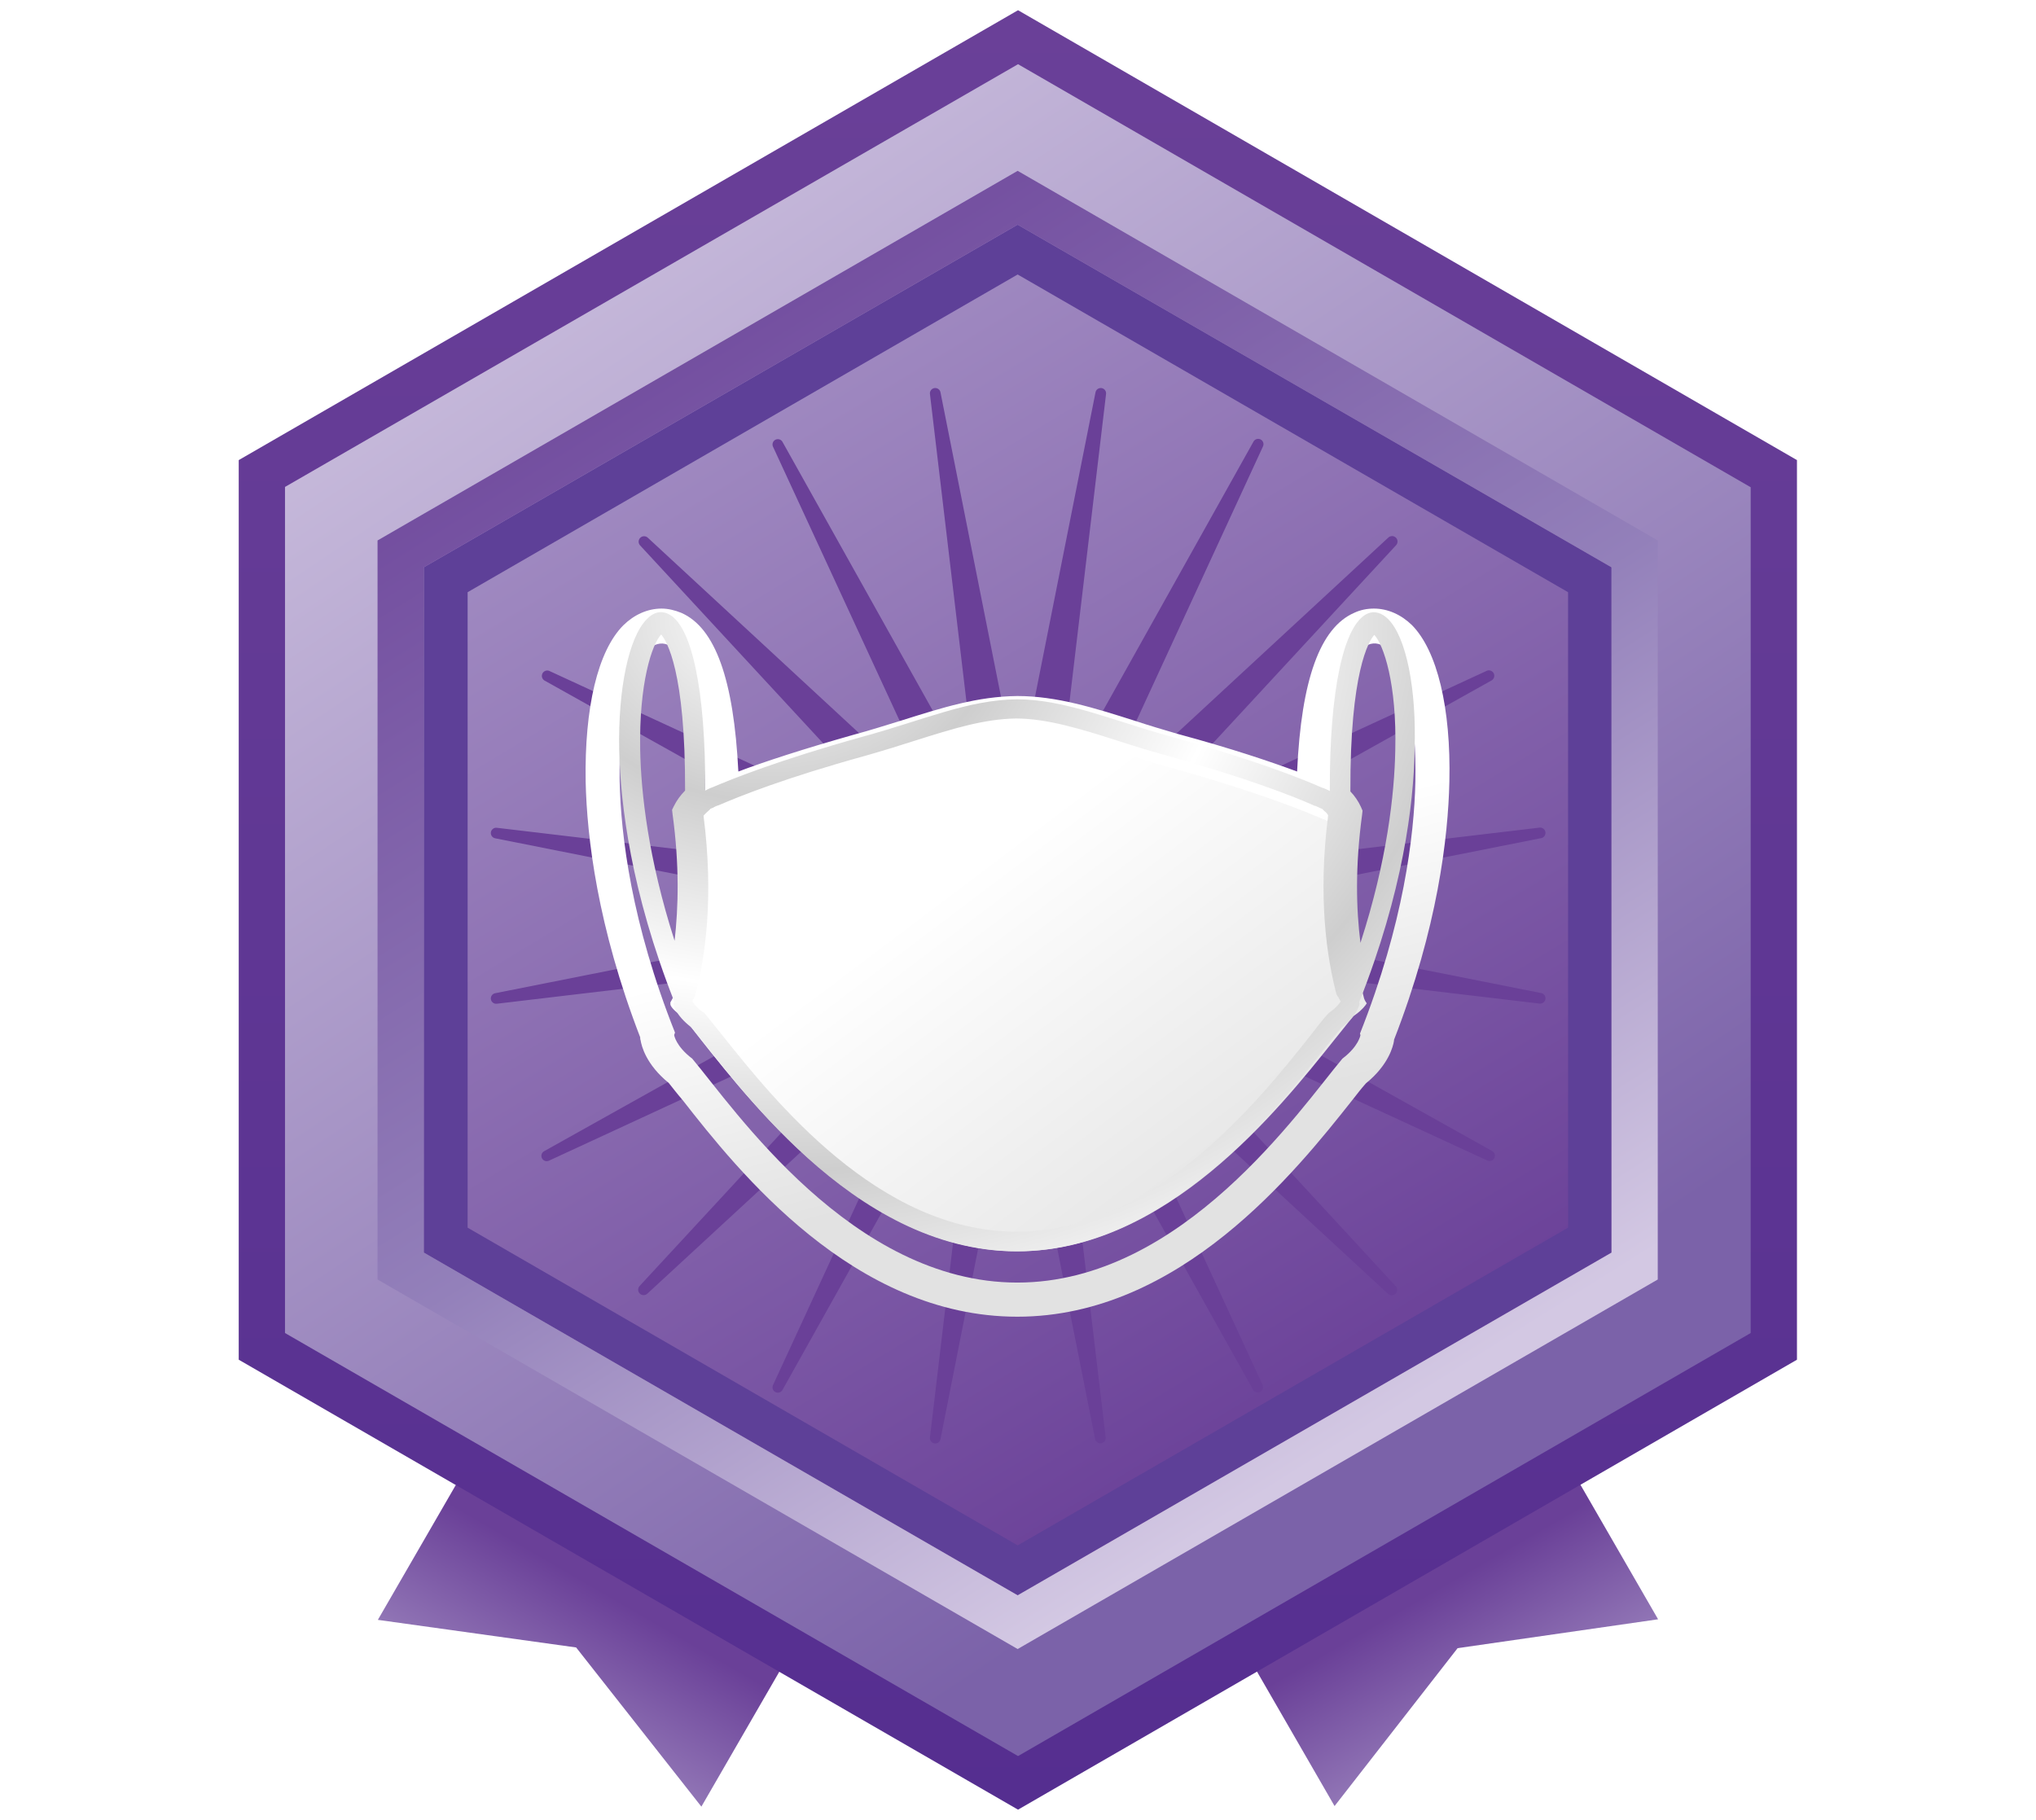 <svg width="264" height="236" viewBox="0 0 264 236" fill="none" xmlns="http://www.w3.org/2000/svg">
<g clip-path="url(#clip0)">
<path d="M59.225 192.362L48.995 210.062L74.705 213.642L90.945 234.282L101.175 216.572L59.225 192.362Z" fill="url(#paint0_linear)"/>
<path d="M162.833 216.498L173.047 234.208L189.002 213.732L214.997 209.988L204.775 192.274L162.833 216.498Z" fill="url(#paint1_linear)"/>
<path d="M45.785 68.225V167.785L132.005 217.555L218.215 167.785V68.225L132.005 18.445L45.785 68.225Z" fill="url(#paint2_linear)"/>
<path d="M132.675 98.065L142.045 50.905C142.073 50.723 142.172 50.56 142.32 50.451C142.468 50.343 142.653 50.297 142.835 50.325C143.017 50.353 143.18 50.452 143.289 50.6C143.397 50.748 143.443 50.933 143.415 51.115L137.745 98.865C137.73 99.023 137.77 99.182 137.858 99.315C137.945 99.448 138.075 99.546 138.227 99.595C138.378 99.644 138.542 99.64 138.69 99.584C138.839 99.527 138.964 99.422 139.045 99.285L162.525 57.285C162.566 57.204 162.623 57.132 162.692 57.074C162.761 57.015 162.841 56.97 162.928 56.942C163.014 56.914 163.105 56.904 163.196 56.911C163.286 56.919 163.374 56.944 163.455 56.985C163.536 57.026 163.608 57.083 163.666 57.152C163.725 57.221 163.77 57.301 163.798 57.388C163.825 57.474 163.836 57.565 163.829 57.656C163.821 57.746 163.796 57.834 163.755 57.915L143.615 101.575C143.543 101.721 143.525 101.888 143.564 102.046C143.602 102.204 143.696 102.343 143.828 102.439C143.959 102.534 144.121 102.58 144.283 102.569C144.445 102.557 144.598 102.488 144.715 102.375L180.005 69.725C180.138 69.592 180.317 69.518 180.505 69.518C180.692 69.518 180.872 69.592 181.005 69.725C181.138 69.858 181.212 70.037 181.212 70.225C181.212 70.412 181.138 70.592 181.005 70.725L148.355 106.025C148.241 106.142 148.173 106.295 148.161 106.457C148.149 106.619 148.195 106.781 148.291 106.912C148.387 107.044 148.526 107.137 148.684 107.176C148.842 107.215 149.009 107.197 149.155 107.125L192.815 86.975C192.976 86.915 193.153 86.916 193.313 86.979C193.474 87.042 193.605 87.161 193.683 87.314C193.761 87.467 193.779 87.644 193.736 87.81C193.692 87.976 193.588 88.12 193.445 88.215L151.445 111.695C151.303 111.772 151.193 111.896 151.134 112.046C151.074 112.195 151.069 112.361 151.119 112.514C151.169 112.668 151.271 112.798 151.407 112.884C151.543 112.97 151.705 113.006 151.865 112.985L199.635 107.325C199.81 107.307 199.985 107.357 200.125 107.464C200.265 107.571 200.358 107.727 200.387 107.901C200.415 108.075 200.375 108.253 200.276 108.399C200.178 108.544 200.027 108.647 199.855 108.685L152.695 118.055C152.535 118.083 152.389 118.166 152.284 118.29C152.179 118.415 152.122 118.572 152.122 118.735C152.122 118.898 152.179 119.055 152.284 119.179C152.389 119.304 152.535 119.387 152.695 119.415L199.855 128.785C200.027 128.823 200.178 128.925 200.276 129.071C200.375 129.217 200.415 129.395 200.387 129.569C200.358 129.743 200.265 129.899 200.125 130.006C199.985 130.113 199.81 130.163 199.635 130.145L151.885 124.485C151.725 124.464 151.563 124.499 151.427 124.585C151.291 124.671 151.189 124.802 151.139 124.955C151.089 125.109 151.094 125.274 151.154 125.424C151.213 125.574 151.323 125.698 151.465 125.775L193.465 149.255C193.628 149.338 193.751 149.483 193.808 149.658C193.864 149.832 193.848 150.022 193.765 150.185C193.681 150.348 193.536 150.471 193.362 150.528C193.188 150.584 192.998 150.568 192.835 150.485L149.135 130.325C148.989 130.253 148.822 130.235 148.664 130.274C148.506 130.312 148.367 130.406 148.271 130.538C148.175 130.669 148.129 130.831 148.141 130.993C148.153 131.155 148.221 131.308 148.335 131.425L180.955 166.765C181.088 166.898 181.162 167.077 181.162 167.265C181.162 167.452 181.088 167.632 180.955 167.765C180.822 167.898 180.642 167.972 180.455 167.972C180.267 167.972 180.088 167.898 179.955 167.765L144.665 135.115C144.548 135.001 144.395 134.933 144.233 134.921C144.071 134.909 143.909 134.955 143.778 135.051C143.646 135.147 143.552 135.286 143.514 135.444C143.475 135.602 143.493 135.769 143.565 135.915L163.705 179.575C163.788 179.738 163.804 179.928 163.748 180.102C163.691 180.276 163.568 180.421 163.405 180.505C163.242 180.588 163.052 180.604 162.878 180.548C162.703 180.491 162.558 180.368 162.475 180.205L138.995 138.205C138.914 138.068 138.789 137.962 138.64 137.906C138.492 137.85 138.328 137.845 138.177 137.894C138.025 137.943 137.895 138.042 137.808 138.175C137.72 138.308 137.68 138.467 137.695 138.625L143.365 186.365C143.379 186.455 143.376 186.547 143.355 186.635C143.334 186.724 143.295 186.808 143.242 186.881C143.189 186.955 143.121 187.018 143.044 187.066C142.966 187.113 142.88 187.145 142.79 187.16C142.7 187.174 142.608 187.171 142.519 187.15C142.431 187.129 142.347 187.09 142.273 187.037C142.2 186.984 142.137 186.916 142.089 186.839C142.041 186.761 142.009 186.675 141.995 186.585L132.625 139.425C132.592 139.27 132.507 139.131 132.384 139.032C132.261 138.932 132.108 138.878 131.95 138.878C131.792 138.878 131.638 138.932 131.516 139.032C131.393 139.131 131.308 139.27 131.275 139.425L121.955 186.605C121.926 186.787 121.826 186.949 121.677 187.057C121.527 187.165 121.342 187.209 121.16 187.18C120.978 187.151 120.816 187.051 120.708 186.901C120.6 186.752 120.556 186.567 120.585 186.385L126.255 138.645C126.27 138.487 126.23 138.328 126.142 138.195C126.055 138.062 125.924 137.963 125.773 137.914C125.622 137.865 125.458 137.87 125.31 137.926C125.161 137.982 125.036 138.088 124.955 138.225L101.475 180.225C101.391 180.388 101.246 180.511 101.072 180.568C100.898 180.624 100.708 180.608 100.545 180.525C100.382 180.441 100.259 180.296 100.202 180.122C100.146 179.948 100.161 179.758 100.245 179.595L120.385 135.935C120.457 135.789 120.475 135.622 120.436 135.464C120.397 135.306 120.304 135.167 120.172 135.071C120.041 134.975 119.879 134.929 119.717 134.941C119.555 134.953 119.402 135.021 119.285 135.135L83.955 167.745C83.822 167.878 83.642 167.952 83.455 167.952C83.267 167.952 83.088 167.878 82.955 167.745C82.822 167.612 82.748 167.432 82.748 167.245C82.748 167.057 82.822 166.878 82.955 166.745L115.605 131.445C115.718 131.328 115.787 131.175 115.799 131.013C115.81 130.851 115.764 130.689 115.669 130.558C115.573 130.426 115.434 130.332 115.276 130.294C115.118 130.255 114.951 130.273 114.805 130.345L71.205 150.505C71.042 150.588 70.852 150.604 70.678 150.548C70.503 150.491 70.359 150.368 70.275 150.205C70.191 150.042 70.176 149.852 70.232 149.678C70.289 149.503 70.412 149.358 70.575 149.275L112.575 125.795C112.716 125.718 112.826 125.594 112.886 125.444C112.945 125.294 112.951 125.129 112.901 124.975C112.851 124.822 112.749 124.691 112.613 124.605C112.477 124.519 112.315 124.484 112.155 124.505L64.405 130.165C64.23 130.183 64.054 130.133 63.915 130.026C63.775 129.919 63.681 129.763 63.653 129.589C63.625 129.415 63.664 129.237 63.763 129.091C63.862 128.945 64.013 128.843 64.185 128.805L111.345 119.435C111.505 119.407 111.651 119.324 111.756 119.2C111.86 119.075 111.918 118.918 111.918 118.755C111.918 118.592 111.86 118.435 111.756 118.31C111.651 118.186 111.505 118.103 111.345 118.075L64.185 108.705C64.013 108.667 63.862 108.564 63.763 108.419C63.664 108.273 63.625 108.095 63.653 107.921C63.681 107.747 63.775 107.591 63.915 107.484C64.054 107.377 64.23 107.327 64.405 107.345L112.155 113.005C112.315 113.026 112.477 112.99 112.613 112.904C112.749 112.818 112.851 112.688 112.901 112.534C112.951 112.381 112.945 112.215 112.886 112.066C112.826 111.916 112.716 111.792 112.575 111.715L70.575 88.235C70.432 88.14 70.328 87.996 70.284 87.83C70.24 87.664 70.259 87.487 70.337 87.334C70.415 87.181 70.546 87.062 70.706 86.999C70.866 86.936 71.044 86.935 71.205 86.995L114.865 107.145C115.011 107.217 115.178 107.235 115.336 107.196C115.494 107.157 115.633 107.064 115.729 106.932C115.824 106.8 115.87 106.639 115.859 106.477C115.847 106.315 115.778 106.162 115.665 106.045L83.015 70.745C82.882 70.612 82.808 70.432 82.808 70.245C82.808 70.057 82.882 69.877 83.015 69.745C83.147 69.612 83.327 69.538 83.515 69.538C83.703 69.538 83.882 69.612 84.015 69.745L119.305 102.395C119.422 102.508 119.575 102.577 119.737 102.589C119.899 102.6 120.061 102.554 120.192 102.459C120.324 102.363 120.417 102.224 120.456 102.066C120.495 101.908 120.477 101.741 120.405 101.595L100.245 57.955C100.161 57.792 100.146 57.602 100.202 57.428C100.259 57.253 100.382 57.108 100.545 57.025C100.708 56.941 100.898 56.926 101.072 56.982C101.246 57.038 101.391 57.162 101.475 57.325L124.955 99.325C125.036 99.462 125.161 99.567 125.31 99.624C125.458 99.68 125.622 99.684 125.773 99.635C125.924 99.587 126.055 99.487 126.142 99.355C126.23 99.222 126.27 99.063 126.255 98.905L120.585 51.115C120.571 51.025 120.575 50.933 120.597 50.845C120.619 50.756 120.657 50.673 120.711 50.6C120.765 50.526 120.833 50.464 120.911 50.417C120.989 50.37 121.075 50.339 121.165 50.325C121.255 50.311 121.347 50.315 121.435 50.337C121.523 50.358 121.607 50.397 121.68 50.451C121.753 50.505 121.815 50.573 121.863 50.651C121.91 50.729 121.941 50.815 121.955 50.905L131.325 98.065C131.358 98.22 131.443 98.358 131.566 98.458C131.688 98.558 131.842 98.612 132 98.612C132.158 98.612 132.311 98.558 132.434 98.458C132.557 98.358 132.642 98.22 132.675 98.065Z" fill="#6A4098"/>
<path d="M132.005 234.675L30.955 176.325V59.665L132.005 1.325L233.005 59.665V176.325L132.005 234.675ZM47.125 167.005L132.005 216.005L216.875 167.005V69.005L132.005 20.005L47.125 69.005V167.005Z" fill="url(#paint3_linear)"/>
<path d="M132.005 227.725L36.955 172.865V63.145L132.005 8.325L227.005 63.185V172.865L132.005 227.725ZM52.185 164.085L132.005 210.165L211.815 164.085V71.925L132.005 25.845L52.185 71.925V164.085Z" fill="url(#paint4_linear)"/>
<path d="M131.955 206.875L54.955 162.435V73.565L131.955 29.135L208.955 73.565V162.435L131.955 206.875ZM60.635 159.205L131.955 200.405L203.325 159.205V76.795L131.955 35.595L60.635 76.795V159.205Z" fill="#5E4098"/>
<path d="M131.955 213.845L48.955 165.925V70.085L131.955 22.155L214.955 70.085V165.925L131.955 213.845ZM54.955 162.435L131.955 206.875L208.955 162.435V73.565L131.955 29.135L54.955 73.565V162.435Z" fill="url(#paint5_linear)"/>
</g>
<g style="mix-blend-mode:luminosity">
<path d="M88.097 131.539C88.273 131.658 88.39 131.777 88.566 131.955C89.269 132.73 90.03 133.742 90.967 134.933C97.994 143.807 112.691 162.268 131.956 162.268C151.222 162.268 165.861 143.807 172.946 134.933C173.883 133.802 174.644 132.789 175.347 131.955C175.464 131.777 175.64 131.658 175.815 131.539C176.635 130.943 177.045 130.407 177.221 130.109C177.045 129.871 176.869 129.573 176.811 129.216C175.464 124.094 174.176 115.697 175.64 104.204C175.464 104.025 175.288 103.787 175.113 103.608C174.995 103.489 174.878 103.429 174.82 103.31C174.703 103.251 174.527 103.191 174.41 103.132C174.176 103.013 174 102.953 173.883 102.893C173.766 102.834 173.649 102.834 173.532 102.774C170.721 101.524 164.28 98.963 152.51 95.688C150.343 95.092 148.235 94.437 146.244 93.782C141.208 92.174 136.407 90.685 132.074 90.685C127.623 90.745 123.231 92.114 118.137 93.722C115.912 94.437 113.628 95.152 111.11 95.866C99.692 99.082 93.368 101.583 90.615 102.774C90.498 102.834 90.381 102.893 90.264 102.893C90.147 102.953 90.03 103.013 89.796 103.132C89.678 103.191 89.561 103.251 89.386 103.31C89.269 103.429 89.21 103.489 89.093 103.608C88.859 103.787 88.624 104.025 88.449 104.263C89.854 115.638 88.624 124.035 87.336 129.097C87.278 129.395 87.102 129.692 86.926 129.99C86.926 130.05 86.926 130.109 86.926 130.228C86.926 130.467 87.336 131.003 88.097 131.539Z" fill="url(#paint6_linear)"/>
<g filter="url(#filter0_d)">
<path d="M183.094 77.076C181.68 75.694 179.94 74.919 178.145 74.919C177.274 74.919 176.404 75.085 175.588 75.472C171.182 77.408 168.735 84.102 168.191 96.051C164.764 94.779 159.705 93.064 152.743 91.183C150.839 90.63 148.99 90.076 147.14 89.468C141.919 87.808 137.023 86.26 131.91 86.26C126.743 86.315 122.228 87.753 116.952 89.413C114.94 90.021 112.927 90.685 110.643 91.293C104.007 93.174 99.111 94.779 95.739 96.051C95.141 84.102 92.747 77.408 88.341 75.472C87.525 75.14 86.655 74.919 85.785 74.919C83.99 74.919 82.249 75.694 80.835 77.076C77.517 80.396 75.776 87.753 75.94 97.379C76.103 104.57 77.463 116.132 83.011 130.515C83.011 130.625 83.011 130.791 83.065 130.902C83.174 131.621 83.772 134.055 86.71 136.434C87.199 137.042 87.743 137.762 88.504 138.647C95.684 147.83 110.697 166.749 131.91 166.749C153.069 166.749 168.082 147.83 175.316 138.702C175.915 137.928 176.567 137.098 177.111 136.489C180.048 134.111 180.647 131.677 180.756 130.957C180.756 130.902 180.756 130.902 180.756 130.847C186.412 116.298 187.772 104.625 187.935 97.379C188.153 87.808 186.358 80.396 183.094 77.076ZM183.53 97.323C183.366 104.404 182.007 115.745 176.35 130.017C176.35 130.128 176.404 130.183 176.404 130.238C176.404 130.238 176.187 131.677 174.065 133.281C168.626 139.753 153.341 162.323 131.91 162.323C110.479 162.323 95.195 139.753 89.756 133.281C87.634 131.677 87.417 130.238 87.417 130.238C87.417 130.183 87.471 130.072 87.525 129.906C81.868 115.689 80.509 104.349 80.346 97.323C80.182 89.357 81.597 82.664 83.936 80.34C84.751 79.511 85.73 79.234 86.601 79.621C89.701 80.949 91.55 89.523 91.496 102.579C92.04 102.302 92.475 102.136 92.475 102.136C94.923 101.03 100.961 98.596 111.839 95.608C119.726 93.451 125.546 90.796 131.965 90.74C138.057 90.74 144.421 93.506 151.601 95.498C162.751 98.596 168.952 101.085 171.454 102.191C171.454 102.191 171.889 102.302 172.488 102.634C172.433 89.523 174.228 80.949 177.383 79.621C178.253 79.234 179.233 79.455 180.048 80.34C182.333 82.608 183.693 89.302 183.53 97.323Z" fill="url(#paint7_linear)"/>
</g>
<path d="M179.994 80.285C179.178 79.455 178.199 79.179 177.329 79.566C174.228 80.949 172.379 89.468 172.433 102.579C171.835 102.247 171.4 102.136 171.4 102.136C168.898 101.03 162.751 98.54 151.546 95.443C144.366 93.451 138.002 90.685 131.91 90.685C125.492 90.74 119.726 93.396 111.785 95.553C100.906 98.596 94.868 101.03 92.421 102.081C92.421 102.081 92.04 102.192 91.442 102.523C91.496 89.468 89.701 80.894 86.546 79.566C85.676 79.179 84.697 79.4 83.881 80.285C81.542 82.609 80.128 89.302 80.291 97.268C80.454 104.294 81.814 115.634 87.417 129.851C87.362 130.017 87.362 130.128 87.308 130.183C87.308 130.183 87.525 131.621 89.647 133.226C95.086 139.698 110.371 162.268 131.802 162.268C153.233 162.268 168.517 139.698 173.956 133.226C176.078 131.621 176.295 130.183 176.295 130.183C176.295 130.128 176.241 130.072 176.241 129.962C181.898 115.689 183.312 104.349 183.421 97.268C183.693 89.302 182.333 82.609 179.994 80.285ZM176.459 104.626C176.132 103.906 175.643 103.187 175.099 102.634C175.044 87.145 177.492 83.106 178.199 82.332C179.396 83.604 181.136 88.638 180.919 97.323C180.81 102.911 179.885 111.54 176.404 122.272C175.86 117.958 175.697 112.426 176.622 105.621L176.676 105.123L176.459 104.626ZM87.199 105.511C88.124 112.204 87.961 117.736 87.471 121.996C84.044 111.319 83.12 102.8 83.011 97.268C82.848 88.583 84.534 83.549 85.731 82.277C86.438 83.106 88.885 87.034 88.831 102.523C88.233 103.132 87.743 103.796 87.362 104.57L87.145 105.013L87.199 105.511ZM173.848 129.851C173.684 130.128 173.304 130.626 172.542 131.179C172.379 131.289 172.27 131.4 172.107 131.566C171.454 132.285 170.747 133.226 169.877 134.332C163.35 142.575 149.697 159.723 131.802 159.723C113.906 159.723 100.308 142.575 93.726 134.332C92.856 133.281 92.149 132.34 91.496 131.566C91.387 131.4 91.224 131.289 91.061 131.179C90.354 130.681 89.973 130.183 89.81 129.906C89.81 129.851 89.81 129.796 89.81 129.685C89.973 129.464 90.136 129.187 90.191 128.855C91.442 124.153 92.584 116.353 91.224 105.787C91.387 105.566 91.605 105.4 91.823 105.179C91.931 105.068 92.04 105.013 92.094 104.902C92.203 104.847 92.312 104.792 92.475 104.736C92.638 104.626 92.802 104.57 92.91 104.515C93.019 104.46 93.128 104.46 93.237 104.404C95.793 103.298 101.668 100.919 112.274 97.987C114.613 97.323 116.735 96.66 118.802 95.996C123.534 94.502 127.613 93.23 131.747 93.174C135.772 93.174 140.233 94.558 144.91 96.051C146.76 96.66 148.718 97.268 150.73 97.821C161.609 100.864 167.647 103.243 170.258 104.404C170.366 104.46 170.475 104.515 170.584 104.515C170.693 104.57 170.856 104.626 171.074 104.736C171.182 104.792 171.291 104.847 171.454 104.902C171.563 105.013 171.618 105.068 171.726 105.179C171.944 105.345 172.107 105.511 172.216 105.732C170.856 116.409 172.053 124.209 173.304 128.966C173.576 129.353 173.684 129.63 173.848 129.851Z" fill="url(#paint8_radial)"/>
</g>
<defs>
<filter id="filter0_d" x="71.929" y="74.919" width="120.024" height="99.83" filterUnits="userSpaceOnUse" color-interpolation-filters="sRGB">
<feFlood flood-opacity="0" result="BackgroundImageFix"/>
<feColorMatrix in="SourceAlpha" type="matrix" values="0 0 0 0 0 0 0 0 0 0 0 0 0 0 0 0 0 0 127 0"/>
<feOffset dy="4"/>
<feGaussianBlur stdDeviation="2"/>
<feColorMatrix type="matrix" values="0 0 0 0 0 0 0 0 0 0 0 0 0 0 0 0 0 0 0.25 0"/>
<feBlend mode="normal" in2="BackgroundImageFix" result="effect1_dropShadow"/>
<feBlend mode="normal" in="SourceGraphic" in2="effect1_dropShadow" result="shape"/>
</filter>
<linearGradient id="paint0_linear" x1="79.362" y1="207.099" x2="64.044" y2="233.495" gradientUnits="userSpaceOnUse">
<stop stop-color="#6A4098"/>
<stop offset="1" stop-color="#AD9CCB"/>
</linearGradient>
<linearGradient id="paint1_linear" x1="185.665" y1="206.428" x2="200.865" y2="232.892" gradientUnits="userSpaceOnUse">
<stop stop-color="#6A4098"/>
<stop offset="1" stop-color="#AD9CCB"/>
</linearGradient>
<linearGradient id="paint2_linear" x1="176.145" y1="190.775" x2="72.875" y2="20.535" gradientUnits="userSpaceOnUse">
<stop stop-color="#325DAA"/>
<stop offset="0.03" stop-color="#6A4098"/>
<stop offset="1" stop-color="#AD9CCB"/>
</linearGradient>
<linearGradient id="paint3_linear" x1="131.995" y1="234.675" x2="131.995" y2="1.325" gradientUnits="userSpaceOnUse">
<stop stop-color="#552E90"/>
<stop offset="1" stop-color="#6A4098"/>
</linearGradient>
<linearGradient id="paint4_linear" x1="180.165" y1="189.995" x2="58.135" y2="7.615" gradientUnits="userSpaceOnUse">
<stop offset="0.03" stop-color="#7B62A9"/>
<stop offset="1" stop-color="#D3C8E3"/>
</linearGradient>
<linearGradient id="paint5_linear" x1="175.155" y1="186.755" x2="73.245" y2="24.405" gradientUnits="userSpaceOnUse">
<stop stop-color="#D3C8E3"/>
<stop offset="0.41" stop-color="#9380BA"/>
<stop offset="1" stop-color="#6A4098"/>
</linearGradient>
<linearGradient id="paint6_linear" x1="92.254" y1="97.634" x2="148.237" y2="171.781" gradientUnits="userSpaceOnUse">
<stop offset="0.349" stop-color="white"/>
<stop offset="1" stop-color="#E2E2E2"/>
</linearGradient>
<linearGradient id="paint7_linear" x1="108.313" y1="72.992" x2="134.118" y2="170.848" gradientUnits="userSpaceOnUse">
<stop offset="0.427" stop-color="white"/>
<stop offset="0.771" stop-color="#E2E2E2"/>
</linearGradient>
<radialGradient id="paint8_radial" cx="0" cy="0" r="1" gradientUnits="userSpaceOnUse" gradientTransform="translate(99.895 79.997) scale(119.084 95.664)">
<stop stop-color="white"/>
<stop offset="0.25" stop-color="#CECECE"/>
<stop offset="0.5" stop-color="white"/>
<stop offset="0.75" stop-color="#CECECE"/>
<stop offset="1" stop-color="white"/>
</radialGradient>
<clipPath id="clip0">
<rect width="202.09" height="233.35" fill="white" transform="translate(30.955 1.325)"/>
</clipPath>
</defs>
</svg>
